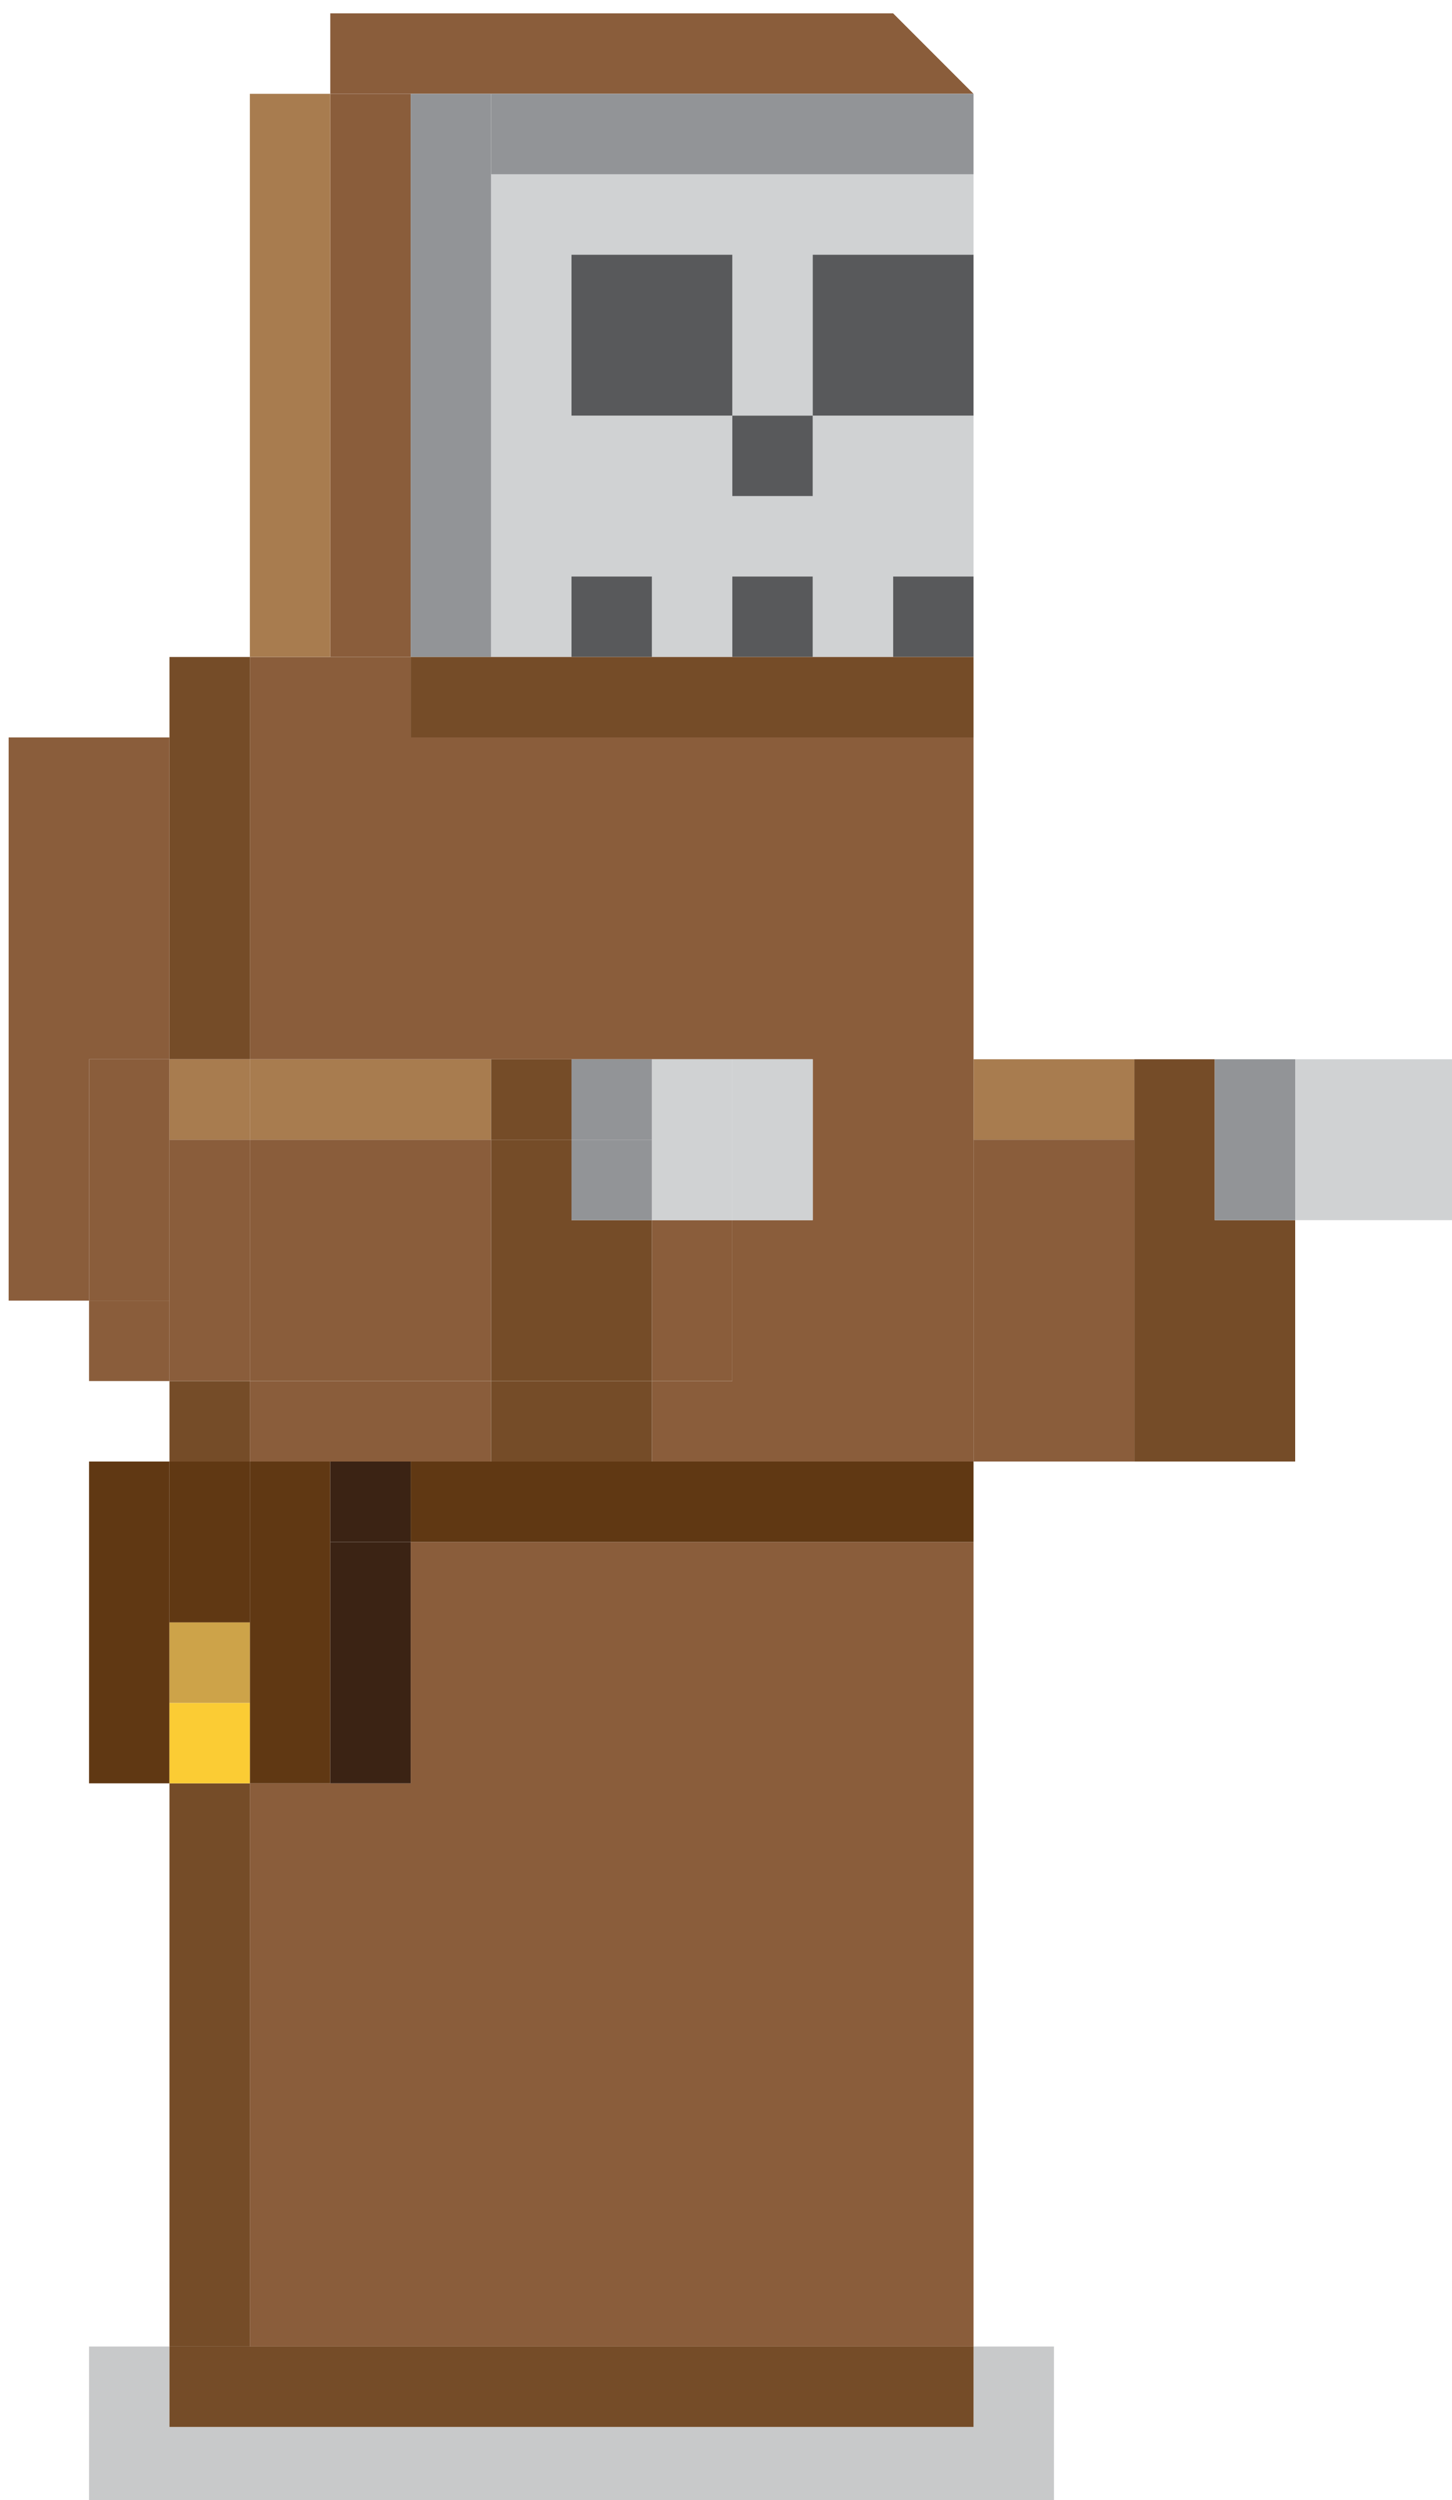 <?xml version="1.0" encoding="UTF-8" standalone="no"?>
<svg
   xmlns:dc="http://purl.org/dc/elements/1.1/"
   xmlns:cc="http://creativecommons.org/ns#"
   xmlns:rdf="http://www.w3.org/1999/02/22-rdf-syntax-ns#"
   xmlns:svg="http://www.w3.org/2000/svg"
   xmlns="http://www.w3.org/2000/svg"
   xmlns:sodipodi="http://sodipodi.sourceforge.net/DTD/sodipodi-0.dtd"
   xmlns:inkscape="http://www.inkscape.org/namespaces/inkscape"
   version="1.1"
   id="Layer_1"
   x="0px"
   y="0px"
   viewBox="0 0 162.52 279.685"
   xml:space="preserve"
   sodipodi:docname="enemy.svg"
   width="43mm"
   height="74mm"
   inkscape:version="1.0.1 (c497b03c, 2020-09-10)"><defs
   id="defs8139" /><sodipodi:namedview
   pagecolor="#ffffff"
   bordercolor="#666666"
   borderopacity="1"
   objecttolerance="10"
   gridtolerance="10"
   guidetolerance="10"
   inkscape:pageopacity="0"
   inkscape:pageshadow="2"
   inkscape:window-width="1680"
   inkscape:window-height="925"
   id="namedview8137"
   showgrid="false"
   units="mm"
   width="81mm"
   inkscape:zoom="0.65860215"
   inkscape:cx="671.24694"
   inkscape:cy="104.00816"
   inkscape:window-x="0"
   inkscape:window-y="23"
   inkscape:window-maximized="1"
   inkscape:current-layer="g8134" />
     <style
   type="text/css"
   id="style8034">
	.st0{fill:none;}
	.st1{opacity:0.5;fill:#929497;}
	.st2{fill:#F0D0B4;}
	.st3{fill:#497775;}
	.st4{fill:#CF9E76;}
	.st5{fill:#404041;}
	.st6{fill:#5A4A42;}
	.st7{fill:#A16733;}
	.st8{fill:#637E77;}
	.st9{fill:#A87C4F;}
	.st10{fill:#A6C57C;}
	.st11{fill:#B96E2B;}
	.st12{fill:#9A5C20;}
	.st13{fill:#375D4C;}
	.st14{fill:#F5E0CD;}
	.st15{fill:#C1272D;}
	.st16{fill:#AB2328;}
	.st17{fill:#AD2328;}
	.st18{fill:#BF8229;}
	.st19{fill:#E6E7E8;}
	.st20{fill:#A8BA3A;}
	.st21{fill:#7B912C;}
	.st22{fill:#FFCF01;}
	.st23{fill:#D34F1D;}
	.st24{fill:#AD4013;}
	.st25{fill:#C3922E;}
	.st26{fill:#A37B24;}
	.st27{fill:#8F3510;}
	.st28{fill:#F79433;}
	.st29{fill:#F4E09C;}
	.st30{fill:#FBCC34;}
	.st31{fill:#D0D2D3;}
	.st32{fill:#58595B;}
	.st33{fill:#8A5D3B;}
	.st34{fill:#929497;}
	.st35{fill:#754C28;}
	.st36{fill:#603813;}
	.st37{fill:#3B2314;}
	.st38{fill:#CDA349;}
	.st39{fill:#ECCF88;}
	.st40{fill:#F3E5D0;}
	.st41{fill:#F0DAAC;}
	.st42{fill:#E2C675;}
	.st43{fill:#808184;}
	.st44{fill:#CA974D;}
	.st45{fill:#EAC17D;}
	.st46{fill:#EE4036;}
	.st47{fill:#716558;}
	.st48{fill:#F05A28;}
	.st49{fill:#EE7069;}
	.st50{fill:#EC1C24;}
	.st51{fill:#C1B49A;}
	.st52{fill:#B88725;}
	.st53{fill:#D9CAAD;}
	.st54{fill:#BBBDBF;}
	.st55{fill:#9A8479;}
	.st56{fill:#93A650;}
	.st57{fill:#6E8227;}
	.st58{fill:#91AB33;}
	.st59{fill:#A64D2C;}
	.st60{fill:#4A3019;}
	.st61{opacity:0.57;fill:#808184;}
	.st62{fill:#C3996B;}
	.st63{fill:#617322;}
	.st64{fill:#AD6433;}
	.st65{fill:#EEA11E;}
	.st66{fill:#BCCD30;}
	.st67{fill:#F26122;}
	.st68{fill:#CC521D;}
	.st69{fill:#E1E43C;}
	.st70{fill:#8CA632;}
	.st71{fill:#F29254;}
	.st72{fill:#EEB75A;}
	.st73{fill:#B88D45;}
	.st74{fill:#A34217;}
	.st75{fill:#FBC926;}
	.st76{fill:#9FA0A3;}
	.st77{fill:#F1F1F2;}
	.st78{fill:#8BC53F;}
	.st79{fill:#A1805A;}
	.st80{fill:#DDBF9A;}
	.st81{fill:#72583C;}
	.st82{fill:#EE928C;}
	.st83{fill:#6D6E70;}
	.st84{fill:#996334;}
	.st85{fill:#97B336;}
	.st86{fill:#FFE89B;}
	.st87{fill:#CF8C1A;}
	.st88{fill:#D1AA2B;}
	.st89{fill:#E0B62E;}
	.st90{fill:#00A69C;}
	.st91{fill:#DEA32D;}
	.st92{fill:#25A9E0;}
	.st93{fill:#1B75BB;}
	.st94{fill:#916B44;}
	.st95{fill:#DBAC78;}
	.st96{fill:#F6921E;}
	.st97{fill:#CF982A;}
	.st98{fill:#85552A;}
	.st99{fill:#8A582C;}
	.st100{fill:#CAB68B;}
	.st101{fill:#D0AC2D;}
	.st102{fill:#CED7E4;}
	.st103{fill:#74CCE5;}
	.st104{fill:#00A9D3;}
	.st105{fill:#B9E5FB;}
	.st106{fill:#E6C69D;}
	.st107{fill:#87562B;}
	.st108{fill:#569483;}
	.st109{fill:#BD8648;}
	.st110{fill:#FFD694;}
	.st111{fill:#C2A370;}
	.st112{fill:#B0ACB0;}
	.st113{opacity:0.8;fill:#8A5D3B;}
	.st114{fill:#E9E9EA;}
	.st115{fill:#989498;}
	.st116{fill:#D3D1D3;}
	.st117{opacity:0.8;fill:#929497;}
	.st118{fill:#D4D2D3;}
	.st119{fill:#B3B6BA;}
	.st120{fill:#B1ADB1;}
	.st121{fill:#D6DE23;}
</style>
<g
   id="g8134"
   transform="translate(-44.033,-124.506)">
	<polygon
   class="st1"
   points="162,405 162,387 153,387 153,396 63,396 63,387 54,387 54,405 "
   id="polygon8036" />
	<polygon
   class="st31"
   points="135,198 144,198 144,189 153,189 153,171 135,171 135,180 126,180 126,171 108,171 108,153 126,153 126,171 135,171 135,153 153,153 153,144 99,144 99,198 108,198 108,189 117,189 117,198 126,198 126,189 135,189 "
   id="polygon8038" />
	<rect
   x="135"
   y="153"
   class="st32"
   width="18"
   height="18"
   id="rect8040" />
	<rect
   x="108"
   y="153"
   class="st32"
   width="18"
   height="18"
   id="rect8042" />
	<rect
   x="108"
   y="189"
   class="st32"
   width="9"
   height="9"
   id="rect8044" />
	<rect
   x="126"
   y="189"
   class="st32"
   width="9"
   height="9"
   id="rect8046" />
	<rect
   x="144"
   y="189"
   class="st32"
   width="9"
   height="9"
   id="rect8048" />
	<polygon
   class="st33"
   points="99,135 153,135 144,126 81,126 81,135 90,135 "
   id="polygon8050" />
	<rect
   x="81"
   y="135"
   class="st33"
   width="9"
   height="63"
   id="rect8052" />
	<polygon
   class="st34"
   points="99,144 99,135 90,135 90,198 99,198 "
   id="polygon8054" />
	<rect
   x="99"
   y="135"
   class="st34"
   width="54"
   height="9"
   id="rect8056" />
	<polygon
   class="st33"
   points="153,387 153,297 90,297 90,324 81,324 72,324 72,387 "
   id="polygon8058" />
	<polygon
   class="st33"
   points="126,243 135,243 135,261 126,261 126,279 117,279 117,288 153,288 153,252 153,243 153,207 90,207 90,198 81,198 72,198 72,243 99,243 108,243 117,243 "
   id="polygon8060" />
	<polygon
   class="st33"
   points="72,279 72,288 81,288 90,288 99,288 99,279 "
   id="polygon8062" />
	<rect
   x="72"
   y="135"
   class="st9"
   width="9"
   height="63"
   id="rect8064" />
	<polygon
   class="st35"
   points="72,243 72,198 63,198 63,207 63,243 "
   id="polygon8066" />
	<rect
   x="63"
   y="279"
   class="st35"
   width="9"
   height="9"
   id="rect8068" />
	<rect
   x="63"
   y="324"
   class="st35"
   width="9"
   height="63"
   id="rect8070" />
	<polygon
   class="st36"
   points="99,288 90,288 90,297 153,297 153,288 117,288 "
   id="polygon8072" />
	<polygon
   class="st33"
   points="54,243 63,243 63,207 45,207 45,270 54,270 "
   id="polygon8074" />
	<rect
   x="54"
   y="270"
   class="st33"
   width="9"
   height="9"
   id="rect8076" />
	<rect
   x="72"
   y="252"
   class="st33"
   width="27"
   height="27"
   id="rect8078" />
	<rect
   x="117"
   y="261"
   class="st33"
   width="9"
   height="18"
   id="rect8080" />
	<polygon
   class="st33"
   points="72,252 63,252 63,270 63,279 72,279 "
   id="polygon8082" />
	<polygon
   class="st33"
   points="63,252 63,243 54,243 54,270 63,270 "
   id="polygon8084" />
	<rect
   x="72"
   y="243"
   class="st9"
   width="27"
   height="9"
   id="rect8086" />
	<rect
   x="63"
   y="243"
   class="st9"
   width="9"
   height="9"
   id="rect8088" />
	<rect
   x="99"
   y="279"
   class="st35"
   width="18"
   height="9"
   id="rect8090" />
	<polygon
   class="st35"
   points="108,261 108,252 99,252 99,279 117,279 117,261 "
   id="polygon8092" />
	<rect
   x="99"
   y="243"
   class="st35"
   width="9"
   height="9"
   id="rect8094" />
	<rect
   x="153"
   y="243"
   class="st9"
   width="18"
   height="9"
   id="rect8096" />
	<polygon
   class="st35"
   points="180,243 171,243 171,252 171,288 189,288 189,261 180,261 "
   id="polygon8098" />
	<rect
   x="153"
   y="252"
   class="st33"
   width="18"
   height="36"
   id="rect8100" />
	<rect
   x="126"
   y="243"
   class="st31"
   width="9"
   height="18"
   id="rect8102" />
	<polygon
   class="st31"
   points="117,261 126,261 126,243 117,243 117,252 "
   id="polygon8104" />
	<rect
   x="189"
   y="243"
   class="st31"
   width="18"
   height="18"
   id="rect8106" />
	<polygon
   class="st35"
   points="135,198 126,198 117,198 108,198 99,198 90,198 90,207 153,207 153,198 144,198 "
   id="polygon8108" />
	<polygon
   class="st35"
   points="63,387 63,396 153,396 153,387 72,387 "
   id="polygon8110" />
	<rect
   x="108"
   y="252"
   class="st34"
   width="9"
   height="9"
   id="rect8112" />
	<rect
   x="108"
   y="243"
   class="st34"
   width="9"
   height="9"
   id="rect8114" />
	<rect
   x="180"
   y="243"
   class="st34"
   width="9"
   height="18"
   id="rect8116" />
	<polygon
   class="st36"
   points="63,306 63,288 54,288 54,324 63,324 63,315 "
   id="polygon8118" />
	<polygon
   class="st36"
   points="72,324 81,324 81,297 81,288 72,288 72,306 72,315 "
   id="polygon8120" />
	<rect
   x="63"
   y="288"
   class="st36"
   width="9"
   height="18"
   id="rect8122" />
	<rect
   x="81"
   y="297"
   class="st37"
   width="9"
   height="27"
   id="rect8124" />
	<rect
   x="81"
   y="288"
   class="st37"
   width="9"
   height="9"
   id="rect8126" />
	<rect
   x="63"
   y="315"
   class="st30"
   width="9"
   height="9"
   id="rect8128" />
	<rect
   x="63"
   y="306"
   class="st38"
   width="9"
   height="9"
   id="rect8130" />
	<rect
   x="126"
   y="171"
   class="st32"
   width="9"
   height="9"
   id="rect8132" />
</g>
     </svg>
